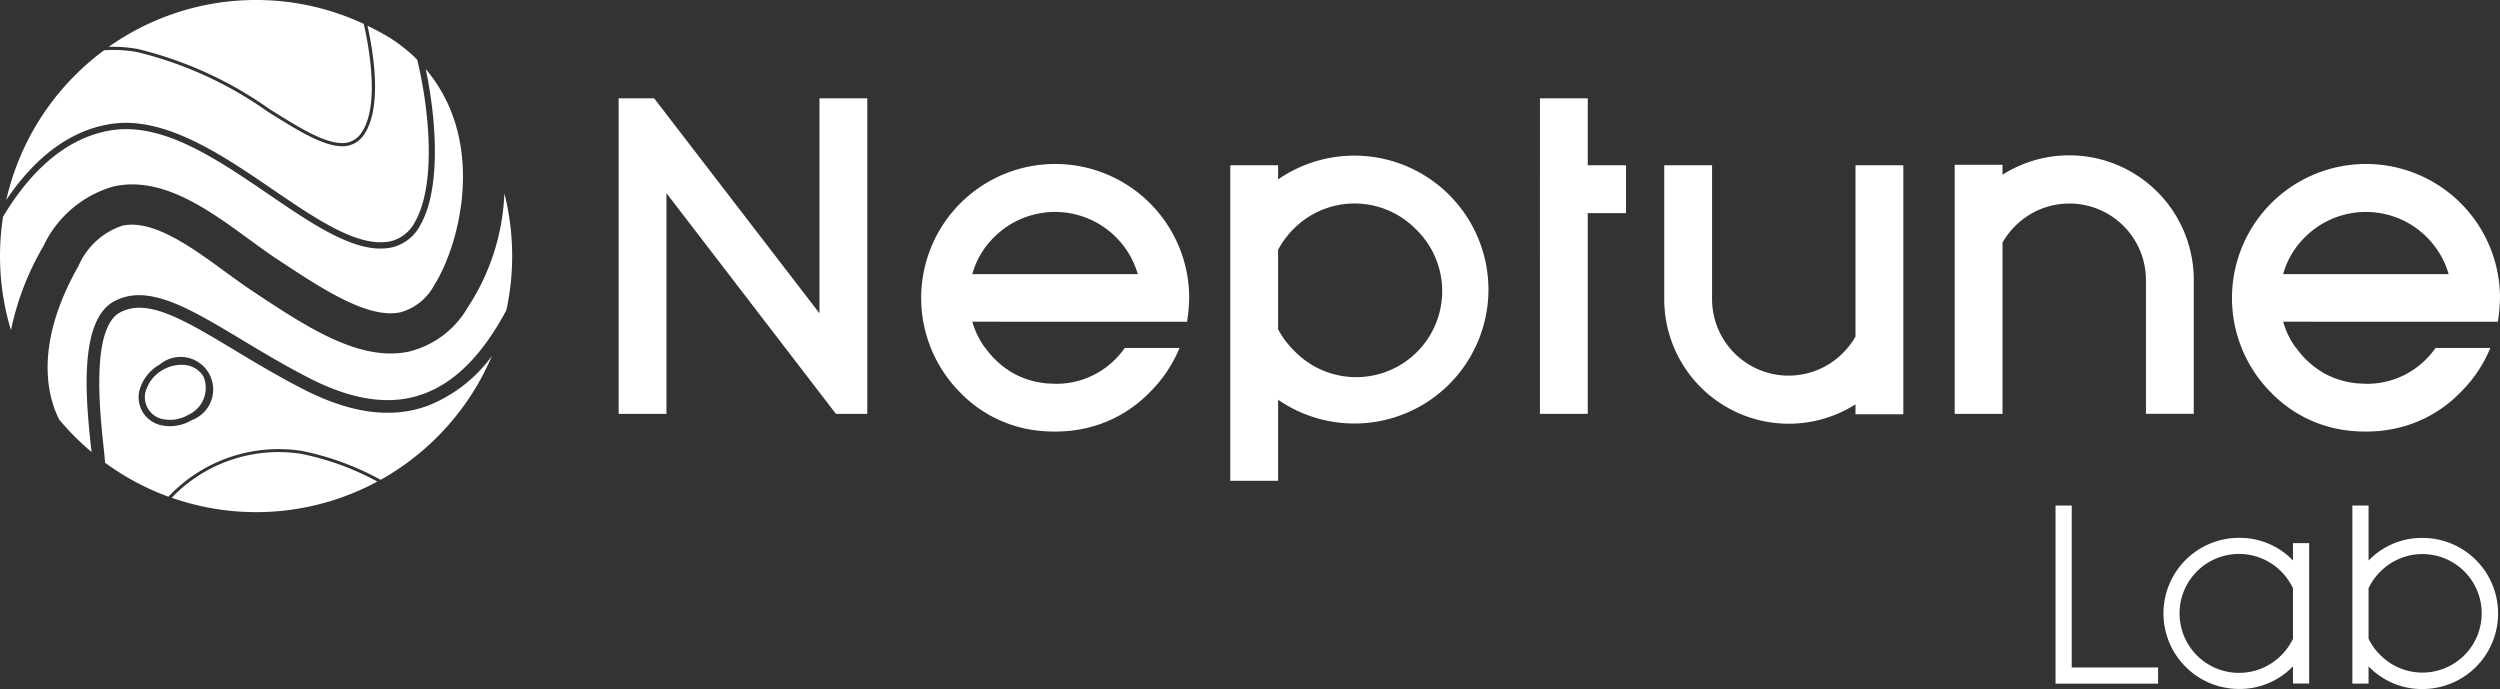 <svg xmlns="http://www.w3.org/2000/svg" width="139.802" height="38.531" viewBox="0 0 139.802 38.531">
  <rect x="0" y="0" width="139.802" height="38.531" fill="#333333" stroke="none"/>
  <g id="Group_10265" data-name="Group 10265" transform="translate(-73 -132)">
    <g id="Group_2" data-name="Group 2" transform="translate(187.947 160.27)">
      <path id="Path_6" data-name="Path 6" d="M327.318,81.5v9.959h5.735v-.906h-4.829V81.5Z" transform="translate(-327.318 -81.499)" fill="#fff"/>
      <path id="Path_7" data-name="Path 7" d="M351.749,86.946h.905V94.8h-.905v-.966a4.121,4.121,0,0,1-3.018,1.267,4.225,4.225,0,0,1,0-8.45,4.12,4.12,0,0,1,3.018,1.268Zm0,2.523a3.524,3.524,0,0,0-.664-.942,3.326,3.326,0,1,0,0,4.7,3.353,3.353,0,0,0,.664-.93Z" transform="translate(-338.47 -84.845)" fill="#fff"/>
      <path id="Path_8" data-name="Path 8" d="M375.49,84.577a4.121,4.121,0,0,1,3.018-1.267,4.225,4.225,0,0,1,0,8.45,4.12,4.12,0,0,1-3.018-1.268v.966h-.906V81.5h.906Zm0,4.37a3.233,3.233,0,0,0,.676.93,3.314,3.314,0,1,0,0-4.7,3.4,3.4,0,0,0-.676.942Z" transform="translate(-357.985 -81.499)" fill="#fff"/>
    </g>
    <g id="Group_3" data-name="Group 3" transform="translate(107.596 137.498)">
      <path id="Path_1" data-name="Path 1" d="M109.744,27.676V15.656h2.674V33.3h-1.754L101.188,20.96V33.3H98.514V15.656H100.5Z" transform="translate(-98.515 -15.655)" fill="#fff"/>
      <path id="Path_2" data-name="Path 2" d="M198.58,26.118a7.5,7.5,0,0,1,11.764,6.16,7.5,7.5,0,0,1-11.764,6.16v4.535h-2.674V25.327h2.674Zm0,3.936V34.5a4.944,4.944,0,0,0,.877,1.176,4.81,4.81,0,1,0,6.8-6.8,4.8,4.8,0,0,0-6.8,0,4.951,4.951,0,0,0-.877,1.176" transform="translate(-161.704 -21.583)" fill="#fff"/>
      <path id="Path_3" data-name="Path 3" d="M245.217,15.655h2.674V19.4h2.139v2.674H247.89V33.3h-2.674Z" transform="translate(-193.698 -15.655)" fill="#fff"/>
      <path id="Path_4" data-name="Path 4" d="M275.707,35.9V26.314h2.674V40.239h-2.674v-.556A6.963,6.963,0,0,1,265.012,33.8V26.314h2.674V33.8a4.28,4.28,0,0,0,7.294,3.037,4.388,4.388,0,0,0,.727-.941" transform="translate(-206.542 -22.571)" fill="#fff"/>
      <path id="Path_5" data-name="Path 5" d="M313.934,29.646v9.583H311.26V25.3h2.674v.556a6.963,6.963,0,0,1,10.695,5.882v7.486h-2.674V31.743a4.281,4.281,0,0,0-7.294-3.037,4.395,4.395,0,0,0-.727.941" transform="translate(-236.548 -21.583)" fill="#fff"/>
      <path id="Path_9" data-name="Path 9" d="M158.8,34.943h2.753a9.665,9.665,0,0,0,.121-1.331,7.494,7.494,0,1,0-12.8,5.294,7.13,7.13,0,0,0,4.533,2.144h0c.248.022.5.035.756.034h.022c.222,0,.447-.013.676-.03l.1-.007.1-.008v-.006a7.17,7.17,0,0,0,4.4-2.14,7.467,7.467,0,0,0,1.673-2.487h-3.06a5.032,5.032,0,0,1-.5.6,4.635,4.635,0,0,1-3.4,1.406c-.06,0-.117-.006-.176-.008-.133-.006-.266-.011-.394-.025l-.044-.006c-.164-.02-.325-.047-.482-.081l-.068-.017c-.136-.032-.268-.07-.4-.113l-.152-.054c-.088-.033-.174-.069-.26-.107s-.17-.077-.253-.12c-.033-.017-.066-.037-.1-.055A4.943,4.943,0,0,1,150.77,37a5.064,5.064,0,0,1-.5-.6h-.01a4.478,4.478,0,0,1-.712-1.461Zm-8.031-4.734a4.818,4.818,0,0,1,8.031,2.072h-9.256a4.613,4.613,0,0,1,1.225-2.072" transform="translate(-129.769 -22.448)" fill="#fff"/>
      <path id="Path_10" data-name="Path 10" d="M367.528,34.943h2.753a9.667,9.667,0,0,0,.121-1.331,7.494,7.494,0,1,0-12.8,5.294,7.13,7.13,0,0,0,4.533,2.144h0c.248.022.5.035.756.034h.022c.222,0,.447-.013.676-.03l.1-.007.1-.008v-.006a7.17,7.17,0,0,0,4.4-2.14,7.467,7.467,0,0,0,1.673-2.487h-3.06a5.028,5.028,0,0,1-.5.6,4.635,4.635,0,0,1-3.4,1.406c-.06,0-.117-.006-.176-.008-.133-.006-.266-.011-.394-.025l-.044-.006c-.164-.02-.325-.047-.482-.081l-.068-.017c-.136-.032-.268-.07-.4-.113l-.152-.054c-.088-.033-.174-.069-.26-.107s-.17-.077-.253-.12c-.033-.017-.066-.037-.1-.055A4.943,4.943,0,0,1,359.5,37a5.065,5.065,0,0,1-.5-.6h-.01a4.478,4.478,0,0,1-.712-1.461ZM359.5,30.209a4.818,4.818,0,0,1,8.031,2.072h-9.256a4.613,4.613,0,0,1,1.225-2.072" transform="translate(-265.196 -22.448)" fill="#fff"/>
    </g>
    <g id="Group_1" data-name="Group 1" transform="translate(73 132)">
      <path id="Path_11" data-name="Path 11" d="M23.807,10.989c.686,3.275.765,6.819-.275,8.678a2.429,2.429,0,0,1-1.625,1.3c-1.932.409-4.324-1.224-6.855-2.95-2.9-1.98-5.9-4.026-8.753-3.611-2.9.424-4.9,2.782-6.129,4.848a14.316,14.316,0,0,0,.443,6.34A15.5,15.5,0,0,1,2.424,20.9a6.214,6.214,0,0,1,3.952-3.351c2.707-.58,5.293,1.311,7.576,2.98.52.38,1.012.74,1.472,1.044l.1.065c2.482,1.643,5.048,3.34,6.865,2.957a3.06,3.06,0,0,0,1.89-1.515c1.381-2.161,3.006-7.981-.471-12.087" transform="translate(0 -7.13)" fill="#fff"/>
      <path id="Path_12" data-name="Path 12" d="M18.934,2.74A21.478,21.478,0,0,1,26.3,6.1c1.658,1.04,3.094,1.934,4.132,1.9a1.259,1.259,0,0,0,1.035-.616c.711-1.061.725-3.273.105-6.048A14.253,14.253,0,0,0,17.307,2.622a7.768,7.768,0,0,1,1.627.118" transform="translate(-11.229 0)" fill="#fff"/>
      <path id="Path_13" data-name="Path 13" d="M23.982,6.006c-.071-.071-.139-.143-.213-.214a9.236,9.236,0,0,0-1.253-.976A14.437,14.437,0,0,0,21.2,4.1c.606,2.769.568,4.946-.168,6.044a1.427,1.427,0,0,1-1.174.694h-.064c-1.089,0-2.518-.9-4.167-1.931a21.346,21.346,0,0,0-7.3-3.334,7.53,7.53,0,0,0-1.86-.1A14.357,14.357,0,0,0,1,13.841c1.287-1.918,3.22-3.866,5.9-4.256,2.986-.434,6.182,1.745,9,3.668,2.468,1.684,4.8,3.275,6.585,2.9a2.1,2.1,0,0,0,1.391-1.124c1.063-1.9.9-5.664.108-9.019" transform="translate(-0.649 -2.66)" fill="#fff"/>
      <path id="Path_14" data-name="Path 14" d="M25.124,58.1a2.094,2.094,0,0,0-1.038.288,2.014,2.014,0,0,0-.892,1.016A1.249,1.249,0,0,0,24.2,61.155a2.019,2.019,0,0,0,1.326-.264,1.649,1.649,0,0,0,.832-2.146,1.382,1.382,0,0,0-1.236-.641" transform="translate(-14.985 -37.699)" fill="#fff"/>
      <path id="Path_15" data-name="Path 15" d="M27.121,57a15.447,15.447,0,0,1,4.426,1.621,14.411,14.411,0,0,0,6.224-6.928,8.144,8.144,0,0,1-3.582,2.784c-2.037.747-4.334.436-7.024-.951-1.384-.713-2.654-1.477-3.776-2.151-2.843-1.709-4.9-2.943-6.421-2.11-1.621.888-1.128,5.521-.917,7.5.046.429.074.706.085.9a14.351,14.351,0,0,0,3.544,1.9A8.47,8.47,0,0,1,27.121,57m-6.14-1.713a2.432,2.432,0,0,1-1.211.335,2.127,2.127,0,0,1-.348-.028,1.6,1.6,0,0,1-1.28-2.217,2.363,2.363,0,0,1,1.045-1.2,1.822,1.822,0,1,1,1.793,3.107" transform="translate(-10.261 -31.789)" fill="#fff"/>
      <path id="Path_16" data-name="Path 16" d="M27.343,74.5a14.267,14.267,0,0,0,11.5-.906,15.121,15.121,0,0,0-4.271-1.55A8.26,8.26,0,0,0,27.343,74.5" transform="translate(-17.741 -46.666)" fill="#fff"/>
      <path id="Path_17" data-name="Path 17" d="M10.006,45.02c-.263-2.473-.753-7.076,1.278-8.189,1.876-1.027,4.19.363,7.12,2.124,1.112.668,2.372,1.425,3.735,2.128,2.5,1.292,4.618,1.591,6.46.916,1.772-.649,3.3-2.191,4.631-4.679a14.293,14.293,0,0,0-.112-6.535,12.456,12.456,0,0,1-2.029,6.348,5.246,5.246,0,0,1-3.321,2.506c-2.74.579-5.706-1.383-8.575-3.282l-.1-.065c-.5-.333-1.016-.708-1.558-1.1-1.9-1.39-4.057-2.964-5.773-2.6A4.074,4.074,0,0,0,9.3,34.851c-2.5,4.4-1.73,7.286-1.083,8.578a14.427,14.427,0,0,0,1.818,1.823c-.008-.077-.017-.154-.025-.232" transform="translate(-4.913 -19.974)" fill="#fff"/>
    </g>
  </g>
</svg>
